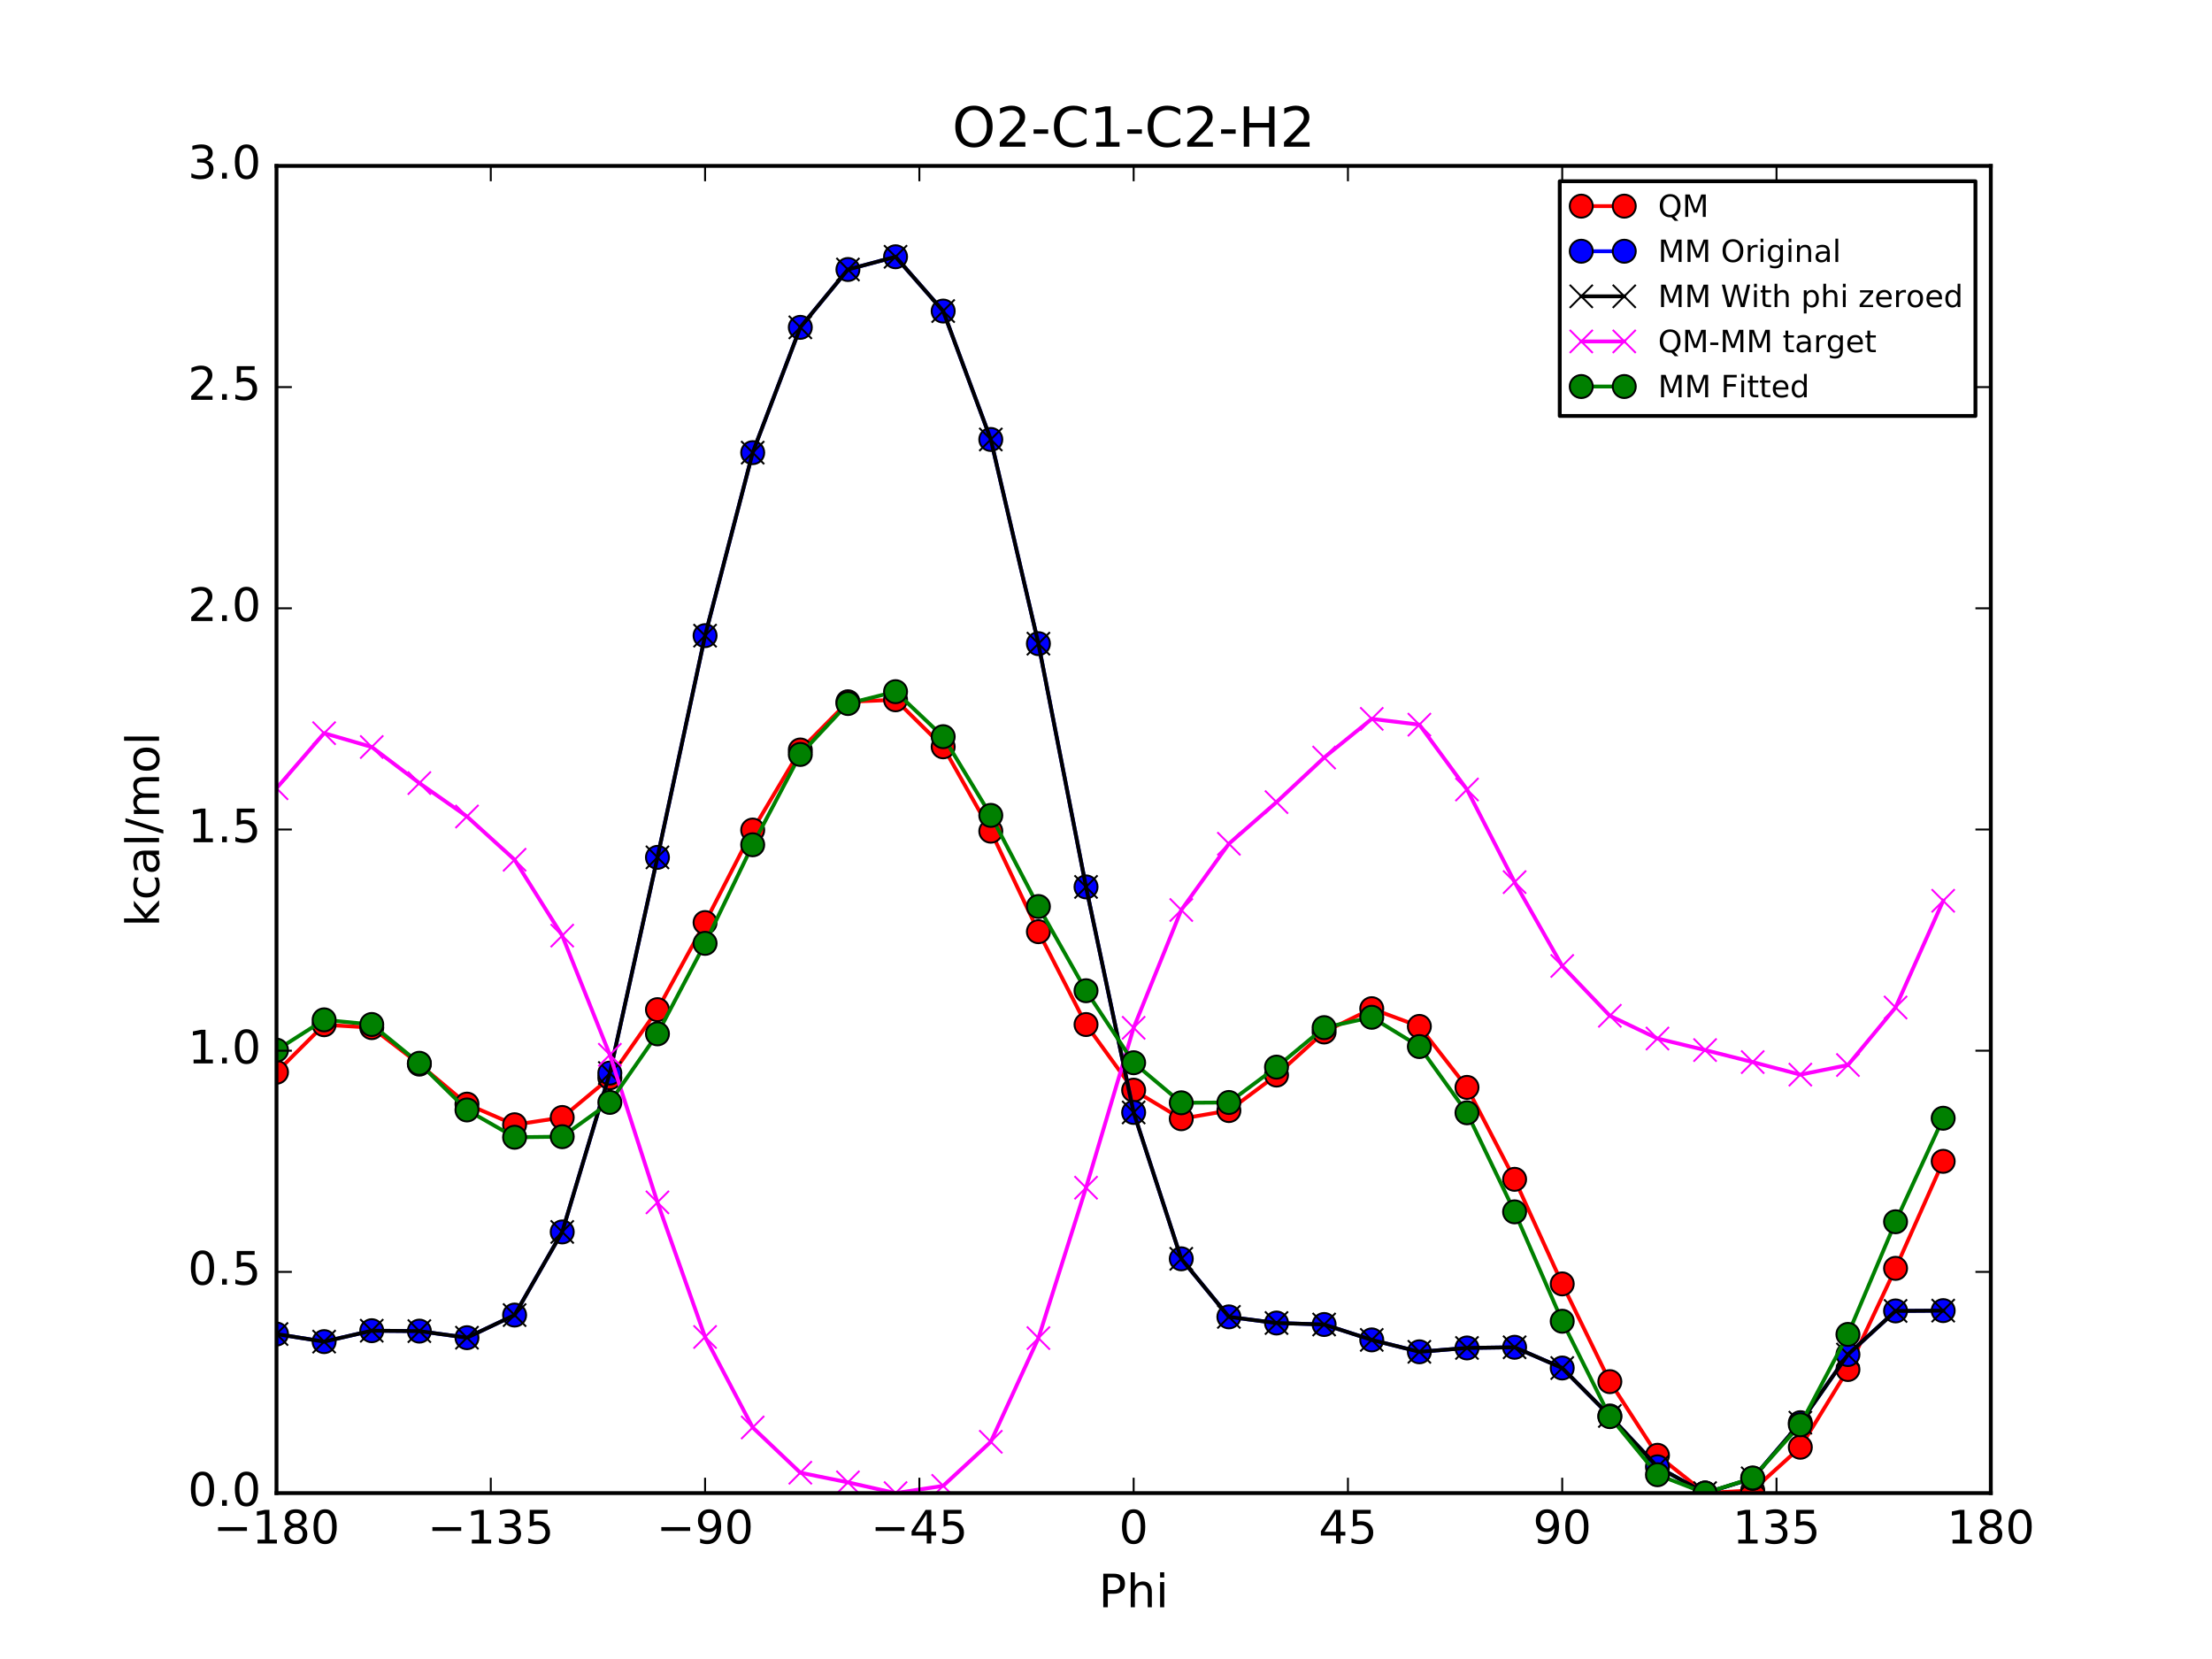 <?xml version="1.0" encoding="utf-8" standalone="no"?>
<!DOCTYPE svg PUBLIC "-//W3C//DTD SVG 1.1//EN"
  "http://www.w3.org/Graphics/SVG/1.1/DTD/svg11.dtd">
<!-- Created with matplotlib (http://matplotlib.org/) -->
<svg height="432pt" version="1.1" viewBox="0 0 576 432" width="576pt" xmlns="http://www.w3.org/2000/svg" xmlns:xlink="http://www.w3.org/1999/xlink">
 <defs>
  <style type="text/css">
*{stroke-linecap:butt;stroke-linejoin:round;stroke-miterlimit:100000;}
  </style>
 </defs>
 <g id="figure_1">
  <g id="patch_1">
   <path d="M 0 432 
L 576 432 
L 576 0 
L 0 0 
z
" style="fill:#ffffff;"/>
  </g>
  <g id="axes_1">
   <g id="patch_2">
    <path d="M 72 388.8 
L 518.4 388.8 
L 518.4 43.2 
L 72 43.2 
z
" style="fill:#ffffff;"/>
   </g>
   <g id="line2d_1">
    <path clip-path="url(#pf2cbc0e0c2)" d="M 72.001 279.207 
L 84.4 266.841 
L 96.8 267.592 
L 109.2 277.097 
L 121.6 287.511 
L 134 292.881 
L 146.4 290.989 
L 158.8 280.654 
L 171.2 262.909 
L 183.6 240.233 
L 196 216.142 
L 208.4 195.294 
L 220.8 182.741 
L 233.2 182.227 
L 245.6 194.474 
L 258 216.438 
L 270.4 242.613 
L 282.8 266.787 
L 295.199 283.876 
L 307.6 291.316 
L 320 289.188 
L 332.4 279.947 
L 344.8 268.73 
L 357.2 262.662 
L 369.6 267.274 
L 382 283.153 
L 394.4 307.091 
L 406.8 334.325 
L 419.2 359.779 
L 431.6 378.956 
L 444 388.8 
L 456.4 388.088 
L 468.8 376.858 
L 481.2 356.615 
L 493.6 330.277 
L 506 302.407 
" style="fill:none;stroke:#ff0000;stroke-linecap:square;"/>
    <defs>
     <path d="M 0 3 
C 0.796 3 1.559 2.684 2.121 2.121 
C 2.684 1.559 3 0.796 3 0 
C 3 -0.796 2.684 -1.559 2.121 -2.121 
C 1.559 -2.684 0.796 -3 0 -3 
C -0.796 -3 -1.559 -2.684 -2.121 -2.121 
C -2.684 -1.559 -3 -0.796 -3 0 
C -3 0.796 -2.684 1.559 -2.121 2.121 
C -1.559 2.684 -0.796 3 0 3 
z
" id="m18e96c6c5e" style="stroke:#000000;stroke-width:0.5;"/>
    </defs>
    <g clip-path="url(#pf2cbc0e0c2)">
     <use style="fill:#ff0000;stroke:#000000;stroke-width:0.5;" x="72.001" xlink:href="#m18e96c6c5e" y="279.207"/>
     <use style="fill:#ff0000;stroke:#000000;stroke-width:0.5;" x="84.4" xlink:href="#m18e96c6c5e" y="266.841"/>
     <use style="fill:#ff0000;stroke:#000000;stroke-width:0.5;" x="96.8" xlink:href="#m18e96c6c5e" y="267.592"/>
     <use style="fill:#ff0000;stroke:#000000;stroke-width:0.5;" x="109.2" xlink:href="#m18e96c6c5e" y="277.097"/>
     <use style="fill:#ff0000;stroke:#000000;stroke-width:0.5;" x="121.6" xlink:href="#m18e96c6c5e" y="287.511"/>
     <use style="fill:#ff0000;stroke:#000000;stroke-width:0.5;" x="134" xlink:href="#m18e96c6c5e" y="292.881"/>
     <use style="fill:#ff0000;stroke:#000000;stroke-width:0.5;" x="146.4" xlink:href="#m18e96c6c5e" y="290.989"/>
     <use style="fill:#ff0000;stroke:#000000;stroke-width:0.5;" x="158.8" xlink:href="#m18e96c6c5e" y="280.654"/>
     <use style="fill:#ff0000;stroke:#000000;stroke-width:0.5;" x="171.2" xlink:href="#m18e96c6c5e" y="262.909"/>
     <use style="fill:#ff0000;stroke:#000000;stroke-width:0.5;" x="183.6" xlink:href="#m18e96c6c5e" y="240.233"/>
     <use style="fill:#ff0000;stroke:#000000;stroke-width:0.5;" x="196" xlink:href="#m18e96c6c5e" y="216.142"/>
     <use style="fill:#ff0000;stroke:#000000;stroke-width:0.5;" x="208.4" xlink:href="#m18e96c6c5e" y="195.294"/>
     <use style="fill:#ff0000;stroke:#000000;stroke-width:0.5;" x="220.8" xlink:href="#m18e96c6c5e" y="182.741"/>
     <use style="fill:#ff0000;stroke:#000000;stroke-width:0.5;" x="233.2" xlink:href="#m18e96c6c5e" y="182.227"/>
     <use style="fill:#ff0000;stroke:#000000;stroke-width:0.5;" x="245.6" xlink:href="#m18e96c6c5e" y="194.474"/>
     <use style="fill:#ff0000;stroke:#000000;stroke-width:0.5;" x="258" xlink:href="#m18e96c6c5e" y="216.438"/>
     <use style="fill:#ff0000;stroke:#000000;stroke-width:0.5;" x="270.4" xlink:href="#m18e96c6c5e" y="242.613"/>
     <use style="fill:#ff0000;stroke:#000000;stroke-width:0.5;" x="282.8" xlink:href="#m18e96c6c5e" y="266.787"/>
     <use style="fill:#ff0000;stroke:#000000;stroke-width:0.5;" x="295.199" xlink:href="#m18e96c6c5e" y="283.876"/>
     <use style="fill:#ff0000;stroke:#000000;stroke-width:0.5;" x="307.6" xlink:href="#m18e96c6c5e" y="291.316"/>
     <use style="fill:#ff0000;stroke:#000000;stroke-width:0.5;" x="320" xlink:href="#m18e96c6c5e" y="289.188"/>
     <use style="fill:#ff0000;stroke:#000000;stroke-width:0.5;" x="332.4" xlink:href="#m18e96c6c5e" y="279.947"/>
     <use style="fill:#ff0000;stroke:#000000;stroke-width:0.5;" x="344.8" xlink:href="#m18e96c6c5e" y="268.73"/>
     <use style="fill:#ff0000;stroke:#000000;stroke-width:0.5;" x="357.2" xlink:href="#m18e96c6c5e" y="262.662"/>
     <use style="fill:#ff0000;stroke:#000000;stroke-width:0.5;" x="369.6" xlink:href="#m18e96c6c5e" y="267.274"/>
     <use style="fill:#ff0000;stroke:#000000;stroke-width:0.5;" x="382" xlink:href="#m18e96c6c5e" y="283.153"/>
     <use style="fill:#ff0000;stroke:#000000;stroke-width:0.5;" x="394.4" xlink:href="#m18e96c6c5e" y="307.091"/>
     <use style="fill:#ff0000;stroke:#000000;stroke-width:0.5;" x="406.8" xlink:href="#m18e96c6c5e" y="334.325"/>
     <use style="fill:#ff0000;stroke:#000000;stroke-width:0.5;" x="419.2" xlink:href="#m18e96c6c5e" y="359.779"/>
     <use style="fill:#ff0000;stroke:#000000;stroke-width:0.5;" x="431.6" xlink:href="#m18e96c6c5e" y="378.956"/>
     <use style="fill:#ff0000;stroke:#000000;stroke-width:0.5;" x="444" xlink:href="#m18e96c6c5e" y="388.8"/>
     <use style="fill:#ff0000;stroke:#000000;stroke-width:0.5;" x="456.4" xlink:href="#m18e96c6c5e" y="388.088"/>
     <use style="fill:#ff0000;stroke:#000000;stroke-width:0.5;" x="468.8" xlink:href="#m18e96c6c5e" y="376.858"/>
     <use style="fill:#ff0000;stroke:#000000;stroke-width:0.5;" x="481.2" xlink:href="#m18e96c6c5e" y="356.615"/>
     <use style="fill:#ff0000;stroke:#000000;stroke-width:0.5;" x="493.6" xlink:href="#m18e96c6c5e" y="330.277"/>
     <use style="fill:#ff0000;stroke:#000000;stroke-width:0.5;" x="506" xlink:href="#m18e96c6c5e" y="302.407"/>
    </g>
   </g>
   <g id="line2d_2">
    <path clip-path="url(#pf2cbc0e0c2)" d="M 72.001 347.382 
L 84.4 349.355 
L 96.8 346.512 
L 109.2 346.62 
L 121.6 348.332 
L 134 342.44 
L 146.4 320.792 
L 158.8 279.426 
L 171.2 223.255 
L 183.6 165.525 
L 196 117.868 
L 208.4 85.241 
L 220.8 70.176 
L 233.2 66.863 
L 245.6 80.999 
L 258 114.435 
L 270.4 167.609 
L 282.8 230.95 
L 295.199 289.678 
L 307.6 327.791 
L 320 342.911 
L 332.4 344.51 
L 344.8 344.898 
L 357.2 348.906 
L 369.6 352.008 
L 382 351.004 
L 394.4 350.827 
L 406.8 356.229 
L 419.2 368.709 
L 431.6 381.963 
L 444 388.8 
L 456.4 384.959 
L 468.8 370.462 
L 481.2 352.72 
L 493.6 341.364 
L 506 341.283 
" style="fill:none;stroke:#0000ff;stroke-linecap:square;"/>
    <defs>
     <path d="M 0 3 
C 0.796 3 1.559 2.684 2.121 2.121 
C 2.684 1.559 3 0.796 3 0 
C 3 -0.796 2.684 -1.559 2.121 -2.121 
C 1.559 -2.684 0.796 -3 0 -3 
C -0.796 -3 -1.559 -2.684 -2.121 -2.121 
C -2.684 -1.559 -3 -0.796 -3 0 
C -3 0.796 -2.684 1.559 -2.121 2.121 
C -1.559 2.684 -0.796 3 0 3 
z
" id="mfcce238c16" style="stroke:#000000;stroke-width:0.5;"/>
    </defs>
    <g clip-path="url(#pf2cbc0e0c2)">
     <use style="fill:#0000ff;stroke:#000000;stroke-width:0.5;" x="72.001" xlink:href="#mfcce238c16" y="347.382"/>
     <use style="fill:#0000ff;stroke:#000000;stroke-width:0.5;" x="84.4" xlink:href="#mfcce238c16" y="349.355"/>
     <use style="fill:#0000ff;stroke:#000000;stroke-width:0.5;" x="96.8" xlink:href="#mfcce238c16" y="346.512"/>
     <use style="fill:#0000ff;stroke:#000000;stroke-width:0.5;" x="109.2" xlink:href="#mfcce238c16" y="346.62"/>
     <use style="fill:#0000ff;stroke:#000000;stroke-width:0.5;" x="121.6" xlink:href="#mfcce238c16" y="348.332"/>
     <use style="fill:#0000ff;stroke:#000000;stroke-width:0.5;" x="134" xlink:href="#mfcce238c16" y="342.44"/>
     <use style="fill:#0000ff;stroke:#000000;stroke-width:0.5;" x="146.4" xlink:href="#mfcce238c16" y="320.792"/>
     <use style="fill:#0000ff;stroke:#000000;stroke-width:0.5;" x="158.8" xlink:href="#mfcce238c16" y="279.426"/>
     <use style="fill:#0000ff;stroke:#000000;stroke-width:0.5;" x="171.2" xlink:href="#mfcce238c16" y="223.255"/>
     <use style="fill:#0000ff;stroke:#000000;stroke-width:0.5;" x="183.6" xlink:href="#mfcce238c16" y="165.525"/>
     <use style="fill:#0000ff;stroke:#000000;stroke-width:0.5;" x="196" xlink:href="#mfcce238c16" y="117.868"/>
     <use style="fill:#0000ff;stroke:#000000;stroke-width:0.5;" x="208.4" xlink:href="#mfcce238c16" y="85.241"/>
     <use style="fill:#0000ff;stroke:#000000;stroke-width:0.5;" x="220.8" xlink:href="#mfcce238c16" y="70.176"/>
     <use style="fill:#0000ff;stroke:#000000;stroke-width:0.5;" x="233.2" xlink:href="#mfcce238c16" y="66.863"/>
     <use style="fill:#0000ff;stroke:#000000;stroke-width:0.5;" x="245.6" xlink:href="#mfcce238c16" y="80.999"/>
     <use style="fill:#0000ff;stroke:#000000;stroke-width:0.5;" x="258" xlink:href="#mfcce238c16" y="114.435"/>
     <use style="fill:#0000ff;stroke:#000000;stroke-width:0.5;" x="270.4" xlink:href="#mfcce238c16" y="167.609"/>
     <use style="fill:#0000ff;stroke:#000000;stroke-width:0.5;" x="282.8" xlink:href="#mfcce238c16" y="230.95"/>
     <use style="fill:#0000ff;stroke:#000000;stroke-width:0.5;" x="295.199" xlink:href="#mfcce238c16" y="289.678"/>
     <use style="fill:#0000ff;stroke:#000000;stroke-width:0.5;" x="307.6" xlink:href="#mfcce238c16" y="327.791"/>
     <use style="fill:#0000ff;stroke:#000000;stroke-width:0.5;" x="320" xlink:href="#mfcce238c16" y="342.911"/>
     <use style="fill:#0000ff;stroke:#000000;stroke-width:0.5;" x="332.4" xlink:href="#mfcce238c16" y="344.51"/>
     <use style="fill:#0000ff;stroke:#000000;stroke-width:0.5;" x="344.8" xlink:href="#mfcce238c16" y="344.898"/>
     <use style="fill:#0000ff;stroke:#000000;stroke-width:0.5;" x="357.2" xlink:href="#mfcce238c16" y="348.906"/>
     <use style="fill:#0000ff;stroke:#000000;stroke-width:0.5;" x="369.6" xlink:href="#mfcce238c16" y="352.008"/>
     <use style="fill:#0000ff;stroke:#000000;stroke-width:0.5;" x="382" xlink:href="#mfcce238c16" y="351.004"/>
     <use style="fill:#0000ff;stroke:#000000;stroke-width:0.5;" x="394.4" xlink:href="#mfcce238c16" y="350.827"/>
     <use style="fill:#0000ff;stroke:#000000;stroke-width:0.5;" x="406.8" xlink:href="#mfcce238c16" y="356.229"/>
     <use style="fill:#0000ff;stroke:#000000;stroke-width:0.5;" x="419.2" xlink:href="#mfcce238c16" y="368.709"/>
     <use style="fill:#0000ff;stroke:#000000;stroke-width:0.5;" x="431.6" xlink:href="#mfcce238c16" y="381.963"/>
     <use style="fill:#0000ff;stroke:#000000;stroke-width:0.5;" x="444" xlink:href="#mfcce238c16" y="388.8"/>
     <use style="fill:#0000ff;stroke:#000000;stroke-width:0.5;" x="456.4" xlink:href="#mfcce238c16" y="384.959"/>
     <use style="fill:#0000ff;stroke:#000000;stroke-width:0.5;" x="468.8" xlink:href="#mfcce238c16" y="370.462"/>
     <use style="fill:#0000ff;stroke:#000000;stroke-width:0.5;" x="481.2" xlink:href="#mfcce238c16" y="352.72"/>
     <use style="fill:#0000ff;stroke:#000000;stroke-width:0.5;" x="493.6" xlink:href="#mfcce238c16" y="341.364"/>
     <use style="fill:#0000ff;stroke:#000000;stroke-width:0.5;" x="506" xlink:href="#mfcce238c16" y="341.283"/>
    </g>
   </g>
   <g id="line2d_3">
    <path clip-path="url(#pf2cbc0e0c2)" d="M 72.001 347.382 
L 84.4 349.355 
L 96.8 346.512 
L 109.2 346.62 
L 121.6 348.332 
L 134 342.44 
L 146.4 320.792 
L 158.8 279.426 
L 171.2 223.255 
L 183.6 165.525 
L 196 117.868 
L 208.4 85.241 
L 220.8 70.176 
L 233.2 66.863 
L 245.6 80.999 
L 258 114.435 
L 270.4 167.609 
L 282.8 230.95 
L 295.199 289.678 
L 307.6 327.791 
L 320 342.911 
L 332.4 344.51 
L 344.8 344.898 
L 357.2 348.906 
L 369.6 352.008 
L 382 351.004 
L 394.4 350.827 
L 406.8 356.229 
L 419.2 368.709 
L 431.6 381.963 
L 444 388.8 
L 456.4 384.959 
L 468.8 370.462 
L 481.2 352.72 
L 493.6 341.364 
L 506 341.283 
" style="fill:none;stroke:#000000;stroke-linecap:square;"/>
    <defs>
     <path d="M -3 3 
L 3 -3 
M -3 -3 
L 3 3 
" id="mbec8e49547" style="stroke:#000000;stroke-width:0.5;"/>
    </defs>
    <g clip-path="url(#pf2cbc0e0c2)">
     <use style="stroke:#000000;stroke-width:0.5;" x="72.001" xlink:href="#mbec8e49547" y="347.382"/>
     <use style="stroke:#000000;stroke-width:0.5;" x="84.4" xlink:href="#mbec8e49547" y="349.355"/>
     <use style="stroke:#000000;stroke-width:0.5;" x="96.8" xlink:href="#mbec8e49547" y="346.512"/>
     <use style="stroke:#000000;stroke-width:0.5;" x="109.2" xlink:href="#mbec8e49547" y="346.62"/>
     <use style="stroke:#000000;stroke-width:0.5;" x="121.6" xlink:href="#mbec8e49547" y="348.332"/>
     <use style="stroke:#000000;stroke-width:0.5;" x="134" xlink:href="#mbec8e49547" y="342.44"/>
     <use style="stroke:#000000;stroke-width:0.5;" x="146.4" xlink:href="#mbec8e49547" y="320.792"/>
     <use style="stroke:#000000;stroke-width:0.5;" x="158.8" xlink:href="#mbec8e49547" y="279.426"/>
     <use style="stroke:#000000;stroke-width:0.5;" x="171.2" xlink:href="#mbec8e49547" y="223.255"/>
     <use style="stroke:#000000;stroke-width:0.5;" x="183.6" xlink:href="#mbec8e49547" y="165.525"/>
     <use style="stroke:#000000;stroke-width:0.5;" x="196" xlink:href="#mbec8e49547" y="117.868"/>
     <use style="stroke:#000000;stroke-width:0.5;" x="208.4" xlink:href="#mbec8e49547" y="85.241"/>
     <use style="stroke:#000000;stroke-width:0.5;" x="220.8" xlink:href="#mbec8e49547" y="70.176"/>
     <use style="stroke:#000000;stroke-width:0.5;" x="233.2" xlink:href="#mbec8e49547" y="66.863"/>
     <use style="stroke:#000000;stroke-width:0.5;" x="245.6" xlink:href="#mbec8e49547" y="80.999"/>
     <use style="stroke:#000000;stroke-width:0.5;" x="258" xlink:href="#mbec8e49547" y="114.435"/>
     <use style="stroke:#000000;stroke-width:0.5;" x="270.4" xlink:href="#mbec8e49547" y="167.609"/>
     <use style="stroke:#000000;stroke-width:0.5;" x="282.8" xlink:href="#mbec8e49547" y="230.95"/>
     <use style="stroke:#000000;stroke-width:0.5;" x="295.199" xlink:href="#mbec8e49547" y="289.678"/>
     <use style="stroke:#000000;stroke-width:0.5;" x="307.6" xlink:href="#mbec8e49547" y="327.791"/>
     <use style="stroke:#000000;stroke-width:0.5;" x="320" xlink:href="#mbec8e49547" y="342.911"/>
     <use style="stroke:#000000;stroke-width:0.5;" x="332.4" xlink:href="#mbec8e49547" y="344.51"/>
     <use style="stroke:#000000;stroke-width:0.5;" x="344.8" xlink:href="#mbec8e49547" y="344.898"/>
     <use style="stroke:#000000;stroke-width:0.5;" x="357.2" xlink:href="#mbec8e49547" y="348.906"/>
     <use style="stroke:#000000;stroke-width:0.5;" x="369.6" xlink:href="#mbec8e49547" y="352.008"/>
     <use style="stroke:#000000;stroke-width:0.5;" x="382" xlink:href="#mbec8e49547" y="351.004"/>
     <use style="stroke:#000000;stroke-width:0.5;" x="394.4" xlink:href="#mbec8e49547" y="350.827"/>
     <use style="stroke:#000000;stroke-width:0.5;" x="406.8" xlink:href="#mbec8e49547" y="356.229"/>
     <use style="stroke:#000000;stroke-width:0.5;" x="419.2" xlink:href="#mbec8e49547" y="368.709"/>
     <use style="stroke:#000000;stroke-width:0.5;" x="431.6" xlink:href="#mbec8e49547" y="381.963"/>
     <use style="stroke:#000000;stroke-width:0.5;" x="444" xlink:href="#mbec8e49547" y="388.8"/>
     <use style="stroke:#000000;stroke-width:0.5;" x="456.4" xlink:href="#mbec8e49547" y="384.959"/>
     <use style="stroke:#000000;stroke-width:0.5;" x="468.8" xlink:href="#mbec8e49547" y="370.462"/>
     <use style="stroke:#000000;stroke-width:0.5;" x="481.2" xlink:href="#mbec8e49547" y="352.72"/>
     <use style="stroke:#000000;stroke-width:0.5;" x="493.6" xlink:href="#mbec8e49547" y="341.364"/>
     <use style="stroke:#000000;stroke-width:0.5;" x="506" xlink:href="#mbec8e49547" y="341.283"/>
    </g>
   </g>
   <g id="line2d_4">
    <path clip-path="url(#pf2cbc0e0c2)" d="M 72.001 205.26 
L 84.4 190.922 
L 96.8 194.517 
L 109.2 203.914 
L 121.6 212.615 
L 134 223.878 
L 146.4 243.633 
L 158.8 274.664 
L 171.2 313.091 
L 183.6 348.145 
L 196 371.711 
L 208.4 383.489 
L 220.8 386.001 
L 233.2 388.8 
L 245.6 386.911 
L 258 375.439 
L 270.4 348.44 
L 282.8 309.273 
L 295.199 267.634 
L 307.6 236.961 
L 320 219.713 
L 332.4 208.873 
L 344.8 197.268 
L 357.2 187.192 
L 369.6 188.702 
L 382 205.585 
L 394.4 229.7 
L 406.8 251.532 
L 419.2 264.507 
L 431.6 270.429 
L 444 273.436 
L 456.4 276.565 
L 468.8 279.832 
L 481.2 277.331 
L 493.6 262.349 
L 506 234.56 
" style="fill:none;stroke:#ff00ff;stroke-linecap:square;"/>
    <defs>
     <path d="M -3 3 
L 3 -3 
M -3 -3 
L 3 3 
" id="md9928ad0c9" style="stroke:#ff00ff;stroke-width:0.5;"/>
    </defs>
    <g clip-path="url(#pf2cbc0e0c2)">
     <use style="fill:#ff00ff;stroke:#ff00ff;stroke-width:0.5;" x="72.001" xlink:href="#md9928ad0c9" y="205.26"/>
     <use style="fill:#ff00ff;stroke:#ff00ff;stroke-width:0.5;" x="84.4" xlink:href="#md9928ad0c9" y="190.922"/>
     <use style="fill:#ff00ff;stroke:#ff00ff;stroke-width:0.5;" x="96.8" xlink:href="#md9928ad0c9" y="194.517"/>
     <use style="fill:#ff00ff;stroke:#ff00ff;stroke-width:0.5;" x="109.2" xlink:href="#md9928ad0c9" y="203.914"/>
     <use style="fill:#ff00ff;stroke:#ff00ff;stroke-width:0.5;" x="121.6" xlink:href="#md9928ad0c9" y="212.615"/>
     <use style="fill:#ff00ff;stroke:#ff00ff;stroke-width:0.5;" x="134" xlink:href="#md9928ad0c9" y="223.878"/>
     <use style="fill:#ff00ff;stroke:#ff00ff;stroke-width:0.5;" x="146.4" xlink:href="#md9928ad0c9" y="243.633"/>
     <use style="fill:#ff00ff;stroke:#ff00ff;stroke-width:0.5;" x="158.8" xlink:href="#md9928ad0c9" y="274.664"/>
     <use style="fill:#ff00ff;stroke:#ff00ff;stroke-width:0.5;" x="171.2" xlink:href="#md9928ad0c9" y="313.091"/>
     <use style="fill:#ff00ff;stroke:#ff00ff;stroke-width:0.5;" x="183.6" xlink:href="#md9928ad0c9" y="348.145"/>
     <use style="fill:#ff00ff;stroke:#ff00ff;stroke-width:0.5;" x="196" xlink:href="#md9928ad0c9" y="371.711"/>
     <use style="fill:#ff00ff;stroke:#ff00ff;stroke-width:0.5;" x="208.4" xlink:href="#md9928ad0c9" y="383.489"/>
     <use style="fill:#ff00ff;stroke:#ff00ff;stroke-width:0.5;" x="220.8" xlink:href="#md9928ad0c9" y="386.001"/>
     <use style="fill:#ff00ff;stroke:#ff00ff;stroke-width:0.5;" x="233.2" xlink:href="#md9928ad0c9" y="388.8"/>
     <use style="fill:#ff00ff;stroke:#ff00ff;stroke-width:0.5;" x="245.6" xlink:href="#md9928ad0c9" y="386.911"/>
     <use style="fill:#ff00ff;stroke:#ff00ff;stroke-width:0.5;" x="258" xlink:href="#md9928ad0c9" y="375.439"/>
     <use style="fill:#ff00ff;stroke:#ff00ff;stroke-width:0.5;" x="270.4" xlink:href="#md9928ad0c9" y="348.44"/>
     <use style="fill:#ff00ff;stroke:#ff00ff;stroke-width:0.5;" x="282.8" xlink:href="#md9928ad0c9" y="309.273"/>
     <use style="fill:#ff00ff;stroke:#ff00ff;stroke-width:0.5;" x="295.199" xlink:href="#md9928ad0c9" y="267.634"/>
     <use style="fill:#ff00ff;stroke:#ff00ff;stroke-width:0.5;" x="307.6" xlink:href="#md9928ad0c9" y="236.961"/>
     <use style="fill:#ff00ff;stroke:#ff00ff;stroke-width:0.5;" x="320" xlink:href="#md9928ad0c9" y="219.713"/>
     <use style="fill:#ff00ff;stroke:#ff00ff;stroke-width:0.5;" x="332.4" xlink:href="#md9928ad0c9" y="208.873"/>
     <use style="fill:#ff00ff;stroke:#ff00ff;stroke-width:0.5;" x="344.8" xlink:href="#md9928ad0c9" y="197.268"/>
     <use style="fill:#ff00ff;stroke:#ff00ff;stroke-width:0.5;" x="357.2" xlink:href="#md9928ad0c9" y="187.192"/>
     <use style="fill:#ff00ff;stroke:#ff00ff;stroke-width:0.5;" x="369.6" xlink:href="#md9928ad0c9" y="188.702"/>
     <use style="fill:#ff00ff;stroke:#ff00ff;stroke-width:0.5;" x="382" xlink:href="#md9928ad0c9" y="205.585"/>
     <use style="fill:#ff00ff;stroke:#ff00ff;stroke-width:0.5;" x="394.4" xlink:href="#md9928ad0c9" y="229.7"/>
     <use style="fill:#ff00ff;stroke:#ff00ff;stroke-width:0.5;" x="406.8" xlink:href="#md9928ad0c9" y="251.532"/>
     <use style="fill:#ff00ff;stroke:#ff00ff;stroke-width:0.5;" x="419.2" xlink:href="#md9928ad0c9" y="264.507"/>
     <use style="fill:#ff00ff;stroke:#ff00ff;stroke-width:0.5;" x="431.6" xlink:href="#md9928ad0c9" y="270.429"/>
     <use style="fill:#ff00ff;stroke:#ff00ff;stroke-width:0.5;" x="444" xlink:href="#md9928ad0c9" y="273.436"/>
     <use style="fill:#ff00ff;stroke:#ff00ff;stroke-width:0.5;" x="456.4" xlink:href="#md9928ad0c9" y="276.565"/>
     <use style="fill:#ff00ff;stroke:#ff00ff;stroke-width:0.5;" x="468.8" xlink:href="#md9928ad0c9" y="279.832"/>
     <use style="fill:#ff00ff;stroke:#ff00ff;stroke-width:0.5;" x="481.2" xlink:href="#md9928ad0c9" y="277.331"/>
     <use style="fill:#ff00ff;stroke:#ff00ff;stroke-width:0.5;" x="493.6" xlink:href="#md9928ad0c9" y="262.349"/>
     <use style="fill:#ff00ff;stroke:#ff00ff;stroke-width:0.5;" x="506" xlink:href="#md9928ad0c9" y="234.56"/>
    </g>
   </g>
   <g id="line2d_5">
    <path clip-path="url(#pf2cbc0e0c2)" d="M 72.001 273.457 
L 84.4 265.566 
L 96.8 266.775 
L 109.2 276.874 
L 121.6 289.033 
L 134 296.139 
L 146.4 295.99 
L 158.8 287.062 
L 171.2 269.213 
L 183.6 245.648 
L 196 219.977 
L 208.4 196.454 
L 220.8 183.196 
L 233.2 180.109 
L 245.6 191.829 
L 258 212.324 
L 270.4 236.053 
L 282.8 257.984 
L 295.199 276.734 
L 307.6 287.164 
L 320 287.082 
L 332.4 277.875 
L 344.8 267.593 
L 357.2 264.896 
L 369.6 272.522 
L 382 289.771 
L 394.4 315.565 
L 406.8 344.048 
L 419.2 368.891 
L 431.6 384.014 
L 444 388.8 
L 456.4 384.858 
L 468.8 371.011 
L 481.2 347.477 
L 493.6 318.144 
L 506 291.184 
" style="fill:none;stroke:#008000;stroke-linecap:square;"/>
    <defs>
     <path d="M 0 3 
C 0.796 3 1.559 2.684 2.121 2.121 
C 2.684 1.559 3 0.796 3 0 
C 3 -0.796 2.684 -1.559 2.121 -2.121 
C 1.559 -2.684 0.796 -3 0 -3 
C -0.796 -3 -1.559 -2.684 -2.121 -2.121 
C -2.684 -1.559 -3 -0.796 -3 0 
C -3 0.796 -2.684 1.559 -2.121 2.121 
C -1.559 2.684 -0.796 3 0 3 
z
" id="m7a30a091c2" style="stroke:#000000;stroke-width:0.5;"/>
    </defs>
    <g clip-path="url(#pf2cbc0e0c2)">
     <use style="fill:#008000;stroke:#000000;stroke-width:0.5;" x="72.001" xlink:href="#m7a30a091c2" y="273.457"/>
     <use style="fill:#008000;stroke:#000000;stroke-width:0.5;" x="84.4" xlink:href="#m7a30a091c2" y="265.566"/>
     <use style="fill:#008000;stroke:#000000;stroke-width:0.5;" x="96.8" xlink:href="#m7a30a091c2" y="266.775"/>
     <use style="fill:#008000;stroke:#000000;stroke-width:0.5;" x="109.2" xlink:href="#m7a30a091c2" y="276.874"/>
     <use style="fill:#008000;stroke:#000000;stroke-width:0.5;" x="121.6" xlink:href="#m7a30a091c2" y="289.033"/>
     <use style="fill:#008000;stroke:#000000;stroke-width:0.5;" x="134" xlink:href="#m7a30a091c2" y="296.139"/>
     <use style="fill:#008000;stroke:#000000;stroke-width:0.5;" x="146.4" xlink:href="#m7a30a091c2" y="295.99"/>
     <use style="fill:#008000;stroke:#000000;stroke-width:0.5;" x="158.8" xlink:href="#m7a30a091c2" y="287.062"/>
     <use style="fill:#008000;stroke:#000000;stroke-width:0.5;" x="171.2" xlink:href="#m7a30a091c2" y="269.213"/>
     <use style="fill:#008000;stroke:#000000;stroke-width:0.5;" x="183.6" xlink:href="#m7a30a091c2" y="245.648"/>
     <use style="fill:#008000;stroke:#000000;stroke-width:0.5;" x="196" xlink:href="#m7a30a091c2" y="219.977"/>
     <use style="fill:#008000;stroke:#000000;stroke-width:0.5;" x="208.4" xlink:href="#m7a30a091c2" y="196.454"/>
     <use style="fill:#008000;stroke:#000000;stroke-width:0.5;" x="220.8" xlink:href="#m7a30a091c2" y="183.196"/>
     <use style="fill:#008000;stroke:#000000;stroke-width:0.5;" x="233.2" xlink:href="#m7a30a091c2" y="180.109"/>
     <use style="fill:#008000;stroke:#000000;stroke-width:0.5;" x="245.6" xlink:href="#m7a30a091c2" y="191.829"/>
     <use style="fill:#008000;stroke:#000000;stroke-width:0.5;" x="258" xlink:href="#m7a30a091c2" y="212.324"/>
     <use style="fill:#008000;stroke:#000000;stroke-width:0.5;" x="270.4" xlink:href="#m7a30a091c2" y="236.053"/>
     <use style="fill:#008000;stroke:#000000;stroke-width:0.5;" x="282.8" xlink:href="#m7a30a091c2" y="257.984"/>
     <use style="fill:#008000;stroke:#000000;stroke-width:0.5;" x="295.199" xlink:href="#m7a30a091c2" y="276.734"/>
     <use style="fill:#008000;stroke:#000000;stroke-width:0.5;" x="307.6" xlink:href="#m7a30a091c2" y="287.164"/>
     <use style="fill:#008000;stroke:#000000;stroke-width:0.5;" x="320" xlink:href="#m7a30a091c2" y="287.082"/>
     <use style="fill:#008000;stroke:#000000;stroke-width:0.5;" x="332.4" xlink:href="#m7a30a091c2" y="277.875"/>
     <use style="fill:#008000;stroke:#000000;stroke-width:0.5;" x="344.8" xlink:href="#m7a30a091c2" y="267.593"/>
     <use style="fill:#008000;stroke:#000000;stroke-width:0.5;" x="357.2" xlink:href="#m7a30a091c2" y="264.896"/>
     <use style="fill:#008000;stroke:#000000;stroke-width:0.5;" x="369.6" xlink:href="#m7a30a091c2" y="272.522"/>
     <use style="fill:#008000;stroke:#000000;stroke-width:0.5;" x="382" xlink:href="#m7a30a091c2" y="289.771"/>
     <use style="fill:#008000;stroke:#000000;stroke-width:0.5;" x="394.4" xlink:href="#m7a30a091c2" y="315.565"/>
     <use style="fill:#008000;stroke:#000000;stroke-width:0.5;" x="406.8" xlink:href="#m7a30a091c2" y="344.048"/>
     <use style="fill:#008000;stroke:#000000;stroke-width:0.5;" x="419.2" xlink:href="#m7a30a091c2" y="368.891"/>
     <use style="fill:#008000;stroke:#000000;stroke-width:0.5;" x="431.6" xlink:href="#m7a30a091c2" y="384.014"/>
     <use style="fill:#008000;stroke:#000000;stroke-width:0.5;" x="444" xlink:href="#m7a30a091c2" y="388.8"/>
     <use style="fill:#008000;stroke:#000000;stroke-width:0.5;" x="456.4" xlink:href="#m7a30a091c2" y="384.858"/>
     <use style="fill:#008000;stroke:#000000;stroke-width:0.5;" x="468.8" xlink:href="#m7a30a091c2" y="371.011"/>
     <use style="fill:#008000;stroke:#000000;stroke-width:0.5;" x="481.2" xlink:href="#m7a30a091c2" y="347.477"/>
     <use style="fill:#008000;stroke:#000000;stroke-width:0.5;" x="493.6" xlink:href="#m7a30a091c2" y="318.144"/>
     <use style="fill:#008000;stroke:#000000;stroke-width:0.5;" x="506" xlink:href="#m7a30a091c2" y="291.184"/>
    </g>
   </g>
   <g id="patch_3">
    <path d="M 72 388.8 
L 72 43.2 
" style="fill:none;stroke:#000000;stroke-linecap:square;stroke-linejoin:miter;"/>
   </g>
   <g id="patch_4">
    <path d="M 518.4 388.8 
L 518.4 43.2 
" style="fill:none;stroke:#000000;stroke-linecap:square;stroke-linejoin:miter;"/>
   </g>
   <g id="patch_5">
    <path d="M 72 43.2 
L 518.4 43.2 
" style="fill:none;stroke:#000000;stroke-linecap:square;stroke-linejoin:miter;"/>
   </g>
   <g id="patch_6">
    <path d="M 72 388.8 
L 518.4 388.8 
" style="fill:none;stroke:#000000;stroke-linecap:square;stroke-linejoin:miter;"/>
   </g>
   <g id="matplotlib.axis_1">
    <g id="xtick_1">
     <g id="line2d_6">
      <defs>
       <path d="M 0 0 
L 0 -4 
" id="m6a651c4fc6" style="stroke:#000000;stroke-width:0.5;"/>
      </defs>
      <g>
       <use style="stroke:#000000;stroke-width:0.5;" x="72.0" xlink:href="#m6a651c4fc6" y="388.8"/>
      </g>
     </g>
     <g id="line2d_7">
      <defs>
       <path d="M 0 0 
L 0 4 
" id="me8d9dded3d" style="stroke:#000000;stroke-width:0.5;"/>
      </defs>
      <g>
       <use style="stroke:#000000;stroke-width:0.5;" x="72.0" xlink:href="#me8d9dded3d" y="43.2"/>
      </g>
     </g>
     <g id="text_1">
      <!-- −180 -->
      <defs>
       <path d="M 10.594 35.5 
L 73.188 35.5 
L 73.188 27.203 
L 10.594 27.203 
z
" id="BitstreamVeraSans-Roman-2212"/>
       <path d="M 31.781 66.406 
Q 24.172 66.406 20.328 58.906 
Q 16.5 51.422 16.5 36.375 
Q 16.5 21.391 20.328 13.891 
Q 24.172 6.391 31.781 6.391 
Q 39.453 6.391 43.281 13.891 
Q 47.125 21.391 47.125 36.375 
Q 47.125 51.422 43.281 58.906 
Q 39.453 66.406 31.781 66.406 
M 31.781 74.219 
Q 44.047 74.219 50.516 64.516 
Q 56.984 54.828 56.984 36.375 
Q 56.984 17.969 50.516 8.266 
Q 44.047 -1.422 31.781 -1.422 
Q 19.531 -1.422 13.062 8.266 
Q 6.594 17.969 6.594 36.375 
Q 6.594 54.828 13.062 64.516 
Q 19.531 74.219 31.781 74.219 
" id="BitstreamVeraSans-Roman-30"/>
       <path d="M 12.406 8.297 
L 28.516 8.297 
L 28.516 63.922 
L 10.984 60.406 
L 10.984 69.391 
L 28.422 72.906 
L 38.281 72.906 
L 38.281 8.297 
L 54.391 8.297 
L 54.391 0 
L 12.406 0 
z
" id="BitstreamVeraSans-Roman-31"/>
       <path d="M 31.781 34.625 
Q 24.75 34.625 20.719 30.859 
Q 16.703 27.094 16.703 20.516 
Q 16.703 13.922 20.719 10.156 
Q 24.75 6.391 31.781 6.391 
Q 38.812 6.391 42.859 10.172 
Q 46.922 13.969 46.922 20.516 
Q 46.922 27.094 42.891 30.859 
Q 38.875 34.625 31.781 34.625 
M 21.922 38.812 
Q 15.578 40.375 12.031 44.719 
Q 8.5 49.078 8.5 55.328 
Q 8.5 64.062 14.719 69.141 
Q 20.953 74.219 31.781 74.219 
Q 42.672 74.219 48.875 69.141 
Q 55.078 64.062 55.078 55.328 
Q 55.078 49.078 51.531 44.719 
Q 48 40.375 41.703 38.812 
Q 48.828 37.156 52.797 32.312 
Q 56.781 27.484 56.781 20.516 
Q 56.781 9.906 50.312 4.234 
Q 43.844 -1.422 31.781 -1.422 
Q 19.734 -1.422 13.25 4.234 
Q 6.781 9.906 6.781 20.516 
Q 6.781 27.484 10.781 32.312 
Q 14.797 37.156 21.922 38.812 
M 18.312 54.391 
Q 18.312 48.734 21.844 45.562 
Q 25.391 42.391 31.781 42.391 
Q 38.141 42.391 41.719 45.562 
Q 45.312 48.734 45.312 54.391 
Q 45.312 60.062 41.719 63.234 
Q 38.141 66.406 31.781 66.406 
Q 25.391 66.406 21.844 63.234 
Q 18.312 60.062 18.312 54.391 
" id="BitstreamVeraSans-Roman-38"/>
      </defs>
      <g transform="translate(55.52 401.918)scale(0.12 -0.12)">
       <use xlink:href="#BitstreamVeraSans-Roman-2212"/>
       <use x="83.789" xlink:href="#BitstreamVeraSans-Roman-31"/>
       <use x="147.412" xlink:href="#BitstreamVeraSans-Roman-38"/>
       <use x="211.035" xlink:href="#BitstreamVeraSans-Roman-30"/>
      </g>
     </g>
    </g>
    <g id="xtick_2">
     <g id="line2d_8">
      <g>
       <use style="stroke:#000000;stroke-width:0.5;" x="127.8" xlink:href="#m6a651c4fc6" y="388.8"/>
      </g>
     </g>
     <g id="line2d_9">
      <g>
       <use style="stroke:#000000;stroke-width:0.5;" x="127.8" xlink:href="#me8d9dded3d" y="43.2"/>
      </g>
     </g>
     <g id="text_2">
      <!-- −135 -->
      <defs>
       <path d="M 10.797 72.906 
L 49.516 72.906 
L 49.516 64.594 
L 19.828 64.594 
L 19.828 46.734 
Q 21.969 47.469 24.109 47.828 
Q 26.266 48.188 28.422 48.188 
Q 40.625 48.188 47.75 41.5 
Q 54.891 34.812 54.891 23.391 
Q 54.891 11.625 47.562 5.094 
Q 40.234 -1.422 26.906 -1.422 
Q 22.312 -1.422 17.547 -0.641 
Q 12.797 0.141 7.719 1.703 
L 7.719 11.625 
Q 12.109 9.234 16.797 8.062 
Q 21.484 6.891 26.703 6.891 
Q 35.156 6.891 40.078 11.328 
Q 45.016 15.766 45.016 23.391 
Q 45.016 31 40.078 35.438 
Q 35.156 39.891 26.703 39.891 
Q 22.75 39.891 18.812 39.016 
Q 14.891 38.141 10.797 36.281 
z
" id="BitstreamVeraSans-Roman-35"/>
       <path d="M 40.578 39.312 
Q 47.656 37.797 51.625 33 
Q 55.609 28.219 55.609 21.188 
Q 55.609 10.406 48.188 4.484 
Q 40.766 -1.422 27.094 -1.422 
Q 22.516 -1.422 17.656 -0.516 
Q 12.797 0.391 7.625 2.203 
L 7.625 11.719 
Q 11.719 9.328 16.594 8.109 
Q 21.484 6.891 26.812 6.891 
Q 36.078 6.891 40.938 10.547 
Q 45.797 14.203 45.797 21.188 
Q 45.797 27.641 41.281 31.266 
Q 36.766 34.906 28.719 34.906 
L 20.219 34.906 
L 20.219 43.016 
L 29.109 43.016 
Q 36.375 43.016 40.234 45.922 
Q 44.094 48.828 44.094 54.297 
Q 44.094 59.906 40.109 62.906 
Q 36.141 65.922 28.719 65.922 
Q 24.656 65.922 20.016 65.031 
Q 15.375 64.156 9.812 62.312 
L 9.812 71.094 
Q 15.438 72.656 20.344 73.438 
Q 25.25 74.219 29.594 74.219 
Q 40.828 74.219 47.359 69.109 
Q 53.906 64.016 53.906 55.328 
Q 53.906 49.266 50.438 45.094 
Q 46.969 40.922 40.578 39.312 
" id="BitstreamVeraSans-Roman-33"/>
      </defs>
      <g transform="translate(111.32 401.918)scale(0.12 -0.12)">
       <use xlink:href="#BitstreamVeraSans-Roman-2212"/>
       <use x="83.789" xlink:href="#BitstreamVeraSans-Roman-31"/>
       <use x="147.412" xlink:href="#BitstreamVeraSans-Roman-33"/>
       <use x="211.035" xlink:href="#BitstreamVeraSans-Roman-35"/>
      </g>
     </g>
    </g>
    <g id="xtick_3">
     <g id="line2d_10">
      <g>
       <use style="stroke:#000000;stroke-width:0.5;" x="183.6" xlink:href="#m6a651c4fc6" y="388.8"/>
      </g>
     </g>
     <g id="line2d_11">
      <g>
       <use style="stroke:#000000;stroke-width:0.5;" x="183.6" xlink:href="#me8d9dded3d" y="43.2"/>
      </g>
     </g>
     <g id="text_3">
      <!-- −90 -->
      <defs>
       <path d="M 10.984 1.516 
L 10.984 10.5 
Q 14.703 8.734 18.5 7.812 
Q 22.312 6.891 25.984 6.891 
Q 35.75 6.891 40.891 13.453 
Q 46.047 20.016 46.781 33.406 
Q 43.953 29.203 39.594 26.953 
Q 35.25 24.703 29.984 24.703 
Q 19.047 24.703 12.672 31.312 
Q 6.297 37.938 6.297 49.422 
Q 6.297 60.641 12.938 67.422 
Q 19.578 74.219 30.609 74.219 
Q 43.266 74.219 49.922 64.516 
Q 56.594 54.828 56.594 36.375 
Q 56.594 19.141 48.406 8.859 
Q 40.234 -1.422 26.422 -1.422 
Q 22.703 -1.422 18.891 -0.688 
Q 15.094 0.047 10.984 1.516 
M 30.609 32.422 
Q 37.25 32.422 41.125 36.953 
Q 45.016 41.5 45.016 49.422 
Q 45.016 57.281 41.125 61.844 
Q 37.25 66.406 30.609 66.406 
Q 23.969 66.406 20.094 61.844 
Q 16.219 57.281 16.219 49.422 
Q 16.219 41.5 20.094 36.953 
Q 23.969 32.422 30.609 32.422 
" id="BitstreamVeraSans-Roman-39"/>
      </defs>
      <g transform="translate(170.937 401.918)scale(0.12 -0.12)">
       <use xlink:href="#BitstreamVeraSans-Roman-2212"/>
       <use x="83.789" xlink:href="#BitstreamVeraSans-Roman-39"/>
       <use x="147.412" xlink:href="#BitstreamVeraSans-Roman-30"/>
      </g>
     </g>
    </g>
    <g id="xtick_4">
     <g id="line2d_12">
      <g>
       <use style="stroke:#000000;stroke-width:0.5;" x="239.4" xlink:href="#m6a651c4fc6" y="388.8"/>
      </g>
     </g>
     <g id="line2d_13">
      <g>
       <use style="stroke:#000000;stroke-width:0.5;" x="239.4" xlink:href="#me8d9dded3d" y="43.2"/>
      </g>
     </g>
     <g id="text_4">
      <!-- −45 -->
      <defs>
       <path d="M 37.797 64.312 
L 12.891 25.391 
L 37.797 25.391 
z
M 35.203 72.906 
L 47.609 72.906 
L 47.609 25.391 
L 58.016 25.391 
L 58.016 17.188 
L 47.609 17.188 
L 47.609 0 
L 37.797 0 
L 37.797 17.188 
L 4.891 17.188 
L 4.891 26.703 
z
" id="BitstreamVeraSans-Roman-34"/>
      </defs>
      <g transform="translate(226.737 401.918)scale(0.12 -0.12)">
       <use xlink:href="#BitstreamVeraSans-Roman-2212"/>
       <use x="83.789" xlink:href="#BitstreamVeraSans-Roman-34"/>
       <use x="147.412" xlink:href="#BitstreamVeraSans-Roman-35"/>
      </g>
     </g>
    </g>
    <g id="xtick_5">
     <g id="line2d_14">
      <g>
       <use style="stroke:#000000;stroke-width:0.5;" x="295.2" xlink:href="#m6a651c4fc6" y="388.8"/>
      </g>
     </g>
     <g id="line2d_15">
      <g>
       <use style="stroke:#000000;stroke-width:0.5;" x="295.2" xlink:href="#me8d9dded3d" y="43.2"/>
      </g>
     </g>
     <g id="text_5">
      <!-- 0 -->
      <g transform="translate(291.382 401.918)scale(0.12 -0.12)">
       <use xlink:href="#BitstreamVeraSans-Roman-30"/>
      </g>
     </g>
    </g>
    <g id="xtick_6">
     <g id="line2d_16">
      <g>
       <use style="stroke:#000000;stroke-width:0.5;" x="351.0" xlink:href="#m6a651c4fc6" y="388.8"/>
      </g>
     </g>
     <g id="line2d_17">
      <g>
       <use style="stroke:#000000;stroke-width:0.5;" x="351.0" xlink:href="#me8d9dded3d" y="43.2"/>
      </g>
     </g>
     <g id="text_6">
      <!-- 45 -->
      <g transform="translate(343.365 401.918)scale(0.12 -0.12)">
       <use xlink:href="#BitstreamVeraSans-Roman-34"/>
       <use x="63.623" xlink:href="#BitstreamVeraSans-Roman-35"/>
      </g>
     </g>
    </g>
    <g id="xtick_7">
     <g id="line2d_18">
      <g>
       <use style="stroke:#000000;stroke-width:0.5;" x="406.8" xlink:href="#m6a651c4fc6" y="388.8"/>
      </g>
     </g>
     <g id="line2d_19">
      <g>
       <use style="stroke:#000000;stroke-width:0.5;" x="406.8" xlink:href="#me8d9dded3d" y="43.2"/>
      </g>
     </g>
     <g id="text_7">
      <!-- 90 -->
      <g transform="translate(399.165 401.918)scale(0.12 -0.12)">
       <use xlink:href="#BitstreamVeraSans-Roman-39"/>
       <use x="63.623" xlink:href="#BitstreamVeraSans-Roman-30"/>
      </g>
     </g>
    </g>
    <g id="xtick_8">
     <g id="line2d_20">
      <g>
       <use style="stroke:#000000;stroke-width:0.5;" x="462.6" xlink:href="#m6a651c4fc6" y="388.8"/>
      </g>
     </g>
     <g id="line2d_21">
      <g>
       <use style="stroke:#000000;stroke-width:0.5;" x="462.6" xlink:href="#me8d9dded3d" y="43.2"/>
      </g>
     </g>
     <g id="text_8">
      <!-- 135 -->
      <g transform="translate(451.147 401.918)scale(0.12 -0.12)">
       <use xlink:href="#BitstreamVeraSans-Roman-31"/>
       <use x="63.623" xlink:href="#BitstreamVeraSans-Roman-33"/>
       <use x="127.246" xlink:href="#BitstreamVeraSans-Roman-35"/>
      </g>
     </g>
    </g>
    <g id="xtick_9">
     <g id="line2d_22">
      <g>
       <use style="stroke:#000000;stroke-width:0.5;" x="518.4" xlink:href="#m6a651c4fc6" y="388.8"/>
      </g>
     </g>
     <g id="line2d_23">
      <g>
       <use style="stroke:#000000;stroke-width:0.5;" x="518.4" xlink:href="#me8d9dded3d" y="43.2"/>
      </g>
     </g>
     <g id="text_9">
      <!-- 180 -->
      <g transform="translate(506.947 401.918)scale(0.12 -0.12)">
       <use xlink:href="#BitstreamVeraSans-Roman-31"/>
       <use x="63.623" xlink:href="#BitstreamVeraSans-Roman-38"/>
       <use x="127.246" xlink:href="#BitstreamVeraSans-Roman-30"/>
      </g>
     </g>
    </g>
    <g id="text_10">
     <!-- Phi -->
     <defs>
      <path d="M 54.891 33.016 
L 54.891 0 
L 45.906 0 
L 45.906 32.719 
Q 45.906 40.484 42.875 44.328 
Q 39.844 48.188 33.797 48.188 
Q 26.516 48.188 22.312 43.547 
Q 18.109 38.922 18.109 30.906 
L 18.109 0 
L 9.078 0 
L 9.078 75.984 
L 18.109 75.984 
L 18.109 46.188 
Q 21.344 51.125 25.703 53.562 
Q 30.078 56 35.797 56 
Q 45.219 56 50.047 50.172 
Q 54.891 44.344 54.891 33.016 
" id="BitstreamVeraSans-Roman-68"/>
      <path d="M 9.422 54.688 
L 18.406 54.688 
L 18.406 0 
L 9.422 0 
z
M 9.422 75.984 
L 18.406 75.984 
L 18.406 64.594 
L 9.422 64.594 
z
" id="BitstreamVeraSans-Roman-69"/>
      <path d="M 19.672 64.797 
L 19.672 37.406 
L 32.078 37.406 
Q 38.969 37.406 42.719 40.969 
Q 46.484 44.531 46.484 51.125 
Q 46.484 57.672 42.719 61.234 
Q 38.969 64.797 32.078 64.797 
z
M 9.812 72.906 
L 32.078 72.906 
Q 44.344 72.906 50.609 67.359 
Q 56.891 61.812 56.891 51.125 
Q 56.891 40.328 50.609 34.812 
Q 44.344 29.297 32.078 29.297 
L 19.672 29.297 
L 19.672 0 
L 9.812 0 
z
" id="BitstreamVeraSans-Roman-50"/>
     </defs>
     <g transform="translate(286.113 418.532)scale(0.12 -0.12)">
      <use xlink:href="#BitstreamVeraSans-Roman-50"/>
      <use x="60.303" xlink:href="#BitstreamVeraSans-Roman-68"/>
      <use x="123.682" xlink:href="#BitstreamVeraSans-Roman-69"/>
     </g>
    </g>
   </g>
   <g id="matplotlib.axis_2">
    <g id="ytick_1">
     <g id="line2d_24">
      <defs>
       <path d="M 0 0 
L 4 0 
" id="mac03e9fa94" style="stroke:#000000;stroke-width:0.5;"/>
      </defs>
      <g>
       <use style="stroke:#000000;stroke-width:0.5;" x="72.0" xlink:href="#mac03e9fa94" y="388.8"/>
      </g>
     </g>
     <g id="line2d_25">
      <defs>
       <path d="M 0 0 
L -4 0 
" id="m3f6ecfd5d4" style="stroke:#000000;stroke-width:0.5;"/>
      </defs>
      <g>
       <use style="stroke:#000000;stroke-width:0.5;" x="518.4" xlink:href="#m3f6ecfd5d4" y="388.8"/>
      </g>
     </g>
     <g id="text_11">
      <!-- 0.0 -->
      <defs>
       <path d="M 10.688 12.406 
L 21 12.406 
L 21 0 
L 10.688 0 
z
" id="BitstreamVeraSans-Roman-2e"/>
      </defs>
      <g transform="translate(48.916 392.111)scale(0.12 -0.12)">
       <use xlink:href="#BitstreamVeraSans-Roman-30"/>
       <use x="63.623" xlink:href="#BitstreamVeraSans-Roman-2e"/>
       <use x="95.41" xlink:href="#BitstreamVeraSans-Roman-30"/>
      </g>
     </g>
    </g>
    <g id="ytick_2">
     <g id="line2d_26">
      <g>
       <use style="stroke:#000000;stroke-width:0.5;" x="72.0" xlink:href="#mac03e9fa94" y="331.2"/>
      </g>
     </g>
     <g id="line2d_27">
      <g>
       <use style="stroke:#000000;stroke-width:0.5;" x="518.4" xlink:href="#m3f6ecfd5d4" y="331.2"/>
      </g>
     </g>
     <g id="text_12">
      <!-- 0.5 -->
      <g transform="translate(48.916 334.511)scale(0.12 -0.12)">
       <use xlink:href="#BitstreamVeraSans-Roman-30"/>
       <use x="63.623" xlink:href="#BitstreamVeraSans-Roman-2e"/>
       <use x="95.41" xlink:href="#BitstreamVeraSans-Roman-35"/>
      </g>
     </g>
    </g>
    <g id="ytick_3">
     <g id="line2d_28">
      <g>
       <use style="stroke:#000000;stroke-width:0.5;" x="72.0" xlink:href="#mac03e9fa94" y="273.6"/>
      </g>
     </g>
     <g id="line2d_29">
      <g>
       <use style="stroke:#000000;stroke-width:0.5;" x="518.4" xlink:href="#m3f6ecfd5d4" y="273.6"/>
      </g>
     </g>
     <g id="text_13">
      <!-- 1.0 -->
      <g transform="translate(48.916 276.911)scale(0.12 -0.12)">
       <use xlink:href="#BitstreamVeraSans-Roman-31"/>
       <use x="63.623" xlink:href="#BitstreamVeraSans-Roman-2e"/>
       <use x="95.41" xlink:href="#BitstreamVeraSans-Roman-30"/>
      </g>
     </g>
    </g>
    <g id="ytick_4">
     <g id="line2d_30">
      <g>
       <use style="stroke:#000000;stroke-width:0.5;" x="72.0" xlink:href="#mac03e9fa94" y="216.0"/>
      </g>
     </g>
     <g id="line2d_31">
      <g>
       <use style="stroke:#000000;stroke-width:0.5;" x="518.4" xlink:href="#m3f6ecfd5d4" y="216.0"/>
      </g>
     </g>
     <g id="text_14">
      <!-- 1.5 -->
      <g transform="translate(48.916 219.311)scale(0.12 -0.12)">
       <use xlink:href="#BitstreamVeraSans-Roman-31"/>
       <use x="63.623" xlink:href="#BitstreamVeraSans-Roman-2e"/>
       <use x="95.41" xlink:href="#BitstreamVeraSans-Roman-35"/>
      </g>
     </g>
    </g>
    <g id="ytick_5">
     <g id="line2d_32">
      <g>
       <use style="stroke:#000000;stroke-width:0.5;" x="72.0" xlink:href="#mac03e9fa94" y="158.4"/>
      </g>
     </g>
     <g id="line2d_33">
      <g>
       <use style="stroke:#000000;stroke-width:0.5;" x="518.4" xlink:href="#m3f6ecfd5d4" y="158.4"/>
      </g>
     </g>
     <g id="text_15">
      <!-- 2.0 -->
      <defs>
       <path d="M 19.188 8.297 
L 53.609 8.297 
L 53.609 0 
L 7.328 0 
L 7.328 8.297 
Q 12.938 14.109 22.625 23.891 
Q 32.328 33.688 34.812 36.531 
Q 39.547 41.844 41.422 45.531 
Q 43.312 49.219 43.312 52.781 
Q 43.312 58.594 39.234 62.25 
Q 35.156 65.922 28.609 65.922 
Q 23.969 65.922 18.812 64.312 
Q 13.672 62.703 7.812 59.422 
L 7.812 69.391 
Q 13.766 71.781 18.938 73 
Q 24.125 74.219 28.422 74.219 
Q 39.75 74.219 46.484 68.547 
Q 53.219 62.891 53.219 53.422 
Q 53.219 48.922 51.531 44.891 
Q 49.859 40.875 45.406 35.406 
Q 44.188 33.984 37.641 27.219 
Q 31.109 20.453 19.188 8.297 
" id="BitstreamVeraSans-Roman-32"/>
      </defs>
      <g transform="translate(48.916 161.711)scale(0.12 -0.12)">
       <use xlink:href="#BitstreamVeraSans-Roman-32"/>
       <use x="63.623" xlink:href="#BitstreamVeraSans-Roman-2e"/>
       <use x="95.41" xlink:href="#BitstreamVeraSans-Roman-30"/>
      </g>
     </g>
    </g>
    <g id="ytick_6">
     <g id="line2d_34">
      <g>
       <use style="stroke:#000000;stroke-width:0.5;" x="72.0" xlink:href="#mac03e9fa94" y="100.8"/>
      </g>
     </g>
     <g id="line2d_35">
      <g>
       <use style="stroke:#000000;stroke-width:0.5;" x="518.4" xlink:href="#m3f6ecfd5d4" y="100.8"/>
      </g>
     </g>
     <g id="text_16">
      <!-- 2.5 -->
      <g transform="translate(48.916 104.111)scale(0.12 -0.12)">
       <use xlink:href="#BitstreamVeraSans-Roman-32"/>
       <use x="63.623" xlink:href="#BitstreamVeraSans-Roman-2e"/>
       <use x="95.41" xlink:href="#BitstreamVeraSans-Roman-35"/>
      </g>
     </g>
    </g>
    <g id="ytick_7">
     <g id="line2d_36">
      <g>
       <use style="stroke:#000000;stroke-width:0.5;" x="72.0" xlink:href="#mac03e9fa94" y="43.2"/>
      </g>
     </g>
     <g id="line2d_37">
      <g>
       <use style="stroke:#000000;stroke-width:0.5;" x="518.4" xlink:href="#m3f6ecfd5d4" y="43.2"/>
      </g>
     </g>
     <g id="text_17">
      <!-- 3.0 -->
      <g transform="translate(48.916 46.511)scale(0.12 -0.12)">
       <use xlink:href="#BitstreamVeraSans-Roman-33"/>
       <use x="63.623" xlink:href="#BitstreamVeraSans-Roman-2e"/>
       <use x="95.41" xlink:href="#BitstreamVeraSans-Roman-30"/>
      </g>
     </g>
    </g>
    <g id="text_18">
     <!-- kcal/mol -->
     <defs>
      <path d="M 30.609 48.391 
Q 23.391 48.391 19.188 42.75 
Q 14.984 37.109 14.984 27.297 
Q 14.984 17.484 19.156 11.844 
Q 23.344 6.203 30.609 6.203 
Q 37.797 6.203 41.984 11.859 
Q 46.188 17.531 46.188 27.297 
Q 46.188 37.016 41.984 42.703 
Q 37.797 48.391 30.609 48.391 
M 30.609 56 
Q 42.328 56 49.016 48.375 
Q 55.719 40.766 55.719 27.297 
Q 55.719 13.875 49.016 6.219 
Q 42.328 -1.422 30.609 -1.422 
Q 18.844 -1.422 12.172 6.219 
Q 5.516 13.875 5.516 27.297 
Q 5.516 40.766 12.172 48.375 
Q 18.844 56 30.609 56 
" id="BitstreamVeraSans-Roman-6f"/>
      <path d="M 48.781 52.594 
L 48.781 44.188 
Q 44.969 46.297 41.141 47.344 
Q 37.312 48.391 33.406 48.391 
Q 24.656 48.391 19.812 42.844 
Q 14.984 37.312 14.984 27.297 
Q 14.984 17.281 19.812 11.734 
Q 24.656 6.203 33.406 6.203 
Q 37.312 6.203 41.141 7.25 
Q 44.969 8.297 48.781 10.406 
L 48.781 2.094 
Q 45.016 0.344 40.984 -0.531 
Q 36.969 -1.422 32.422 -1.422 
Q 20.062 -1.422 12.781 6.344 
Q 5.516 14.109 5.516 27.297 
Q 5.516 40.672 12.859 48.328 
Q 20.219 56 33.016 56 
Q 37.156 56 41.109 55.141 
Q 45.062 54.297 48.781 52.594 
" id="BitstreamVeraSans-Roman-63"/>
      <path d="M 9.422 75.984 
L 18.406 75.984 
L 18.406 0 
L 9.422 0 
z
" id="BitstreamVeraSans-Roman-6c"/>
      <path d="M 34.281 27.484 
Q 23.391 27.484 19.188 25 
Q 14.984 22.516 14.984 16.5 
Q 14.984 11.719 18.141 8.906 
Q 21.297 6.109 26.703 6.109 
Q 34.188 6.109 38.703 11.406 
Q 43.219 16.703 43.219 25.484 
L 43.219 27.484 
z
M 52.203 31.203 
L 52.203 0 
L 43.219 0 
L 43.219 8.297 
Q 40.141 3.328 35.547 0.953 
Q 30.953 -1.422 24.312 -1.422 
Q 15.922 -1.422 10.953 3.297 
Q 6 8.016 6 15.922 
Q 6 25.141 12.172 29.828 
Q 18.359 34.516 30.609 34.516 
L 43.219 34.516 
L 43.219 35.406 
Q 43.219 41.609 39.141 45 
Q 35.062 48.391 27.688 48.391 
Q 23 48.391 18.547 47.266 
Q 14.109 46.141 10.016 43.891 
L 10.016 52.203 
Q 14.938 54.109 19.578 55.047 
Q 24.219 56 28.609 56 
Q 40.484 56 46.344 49.844 
Q 52.203 43.703 52.203 31.203 
" id="BitstreamVeraSans-Roman-61"/>
      <path d="M 52 44.188 
Q 55.375 50.25 60.062 53.125 
Q 64.75 56 71.094 56 
Q 79.641 56 84.281 50.016 
Q 88.922 44.047 88.922 33.016 
L 88.922 0 
L 79.891 0 
L 79.891 32.719 
Q 79.891 40.578 77.094 44.375 
Q 74.312 48.188 68.609 48.188 
Q 61.625 48.188 57.562 43.547 
Q 53.516 38.922 53.516 30.906 
L 53.516 0 
L 44.484 0 
L 44.484 32.719 
Q 44.484 40.625 41.703 44.406 
Q 38.922 48.188 33.109 48.188 
Q 26.219 48.188 22.156 43.531 
Q 18.109 38.875 18.109 30.906 
L 18.109 0 
L 9.078 0 
L 9.078 54.688 
L 18.109 54.688 
L 18.109 46.188 
Q 21.188 51.219 25.484 53.609 
Q 29.781 56 35.688 56 
Q 41.656 56 45.828 52.969 
Q 50 49.953 52 44.188 
" id="BitstreamVeraSans-Roman-6d"/>
      <path d="M 25.391 72.906 
L 33.688 72.906 
L 8.297 -9.281 
L 0 -9.281 
z
" id="BitstreamVeraSans-Roman-2f"/>
      <path d="M 9.078 75.984 
L 18.109 75.984 
L 18.109 31.109 
L 44.922 54.688 
L 56.391 54.688 
L 27.391 29.109 
L 57.625 0 
L 45.906 0 
L 18.109 26.703 
L 18.109 0 
L 9.078 0 
z
" id="BitstreamVeraSans-Roman-6b"/>
     </defs>
     <g transform="translate(41.421 241.321)rotate(-90.0)scale(0.12 -0.12)">
      <use xlink:href="#BitstreamVeraSans-Roman-6b"/>
      <use x="57.91" xlink:href="#BitstreamVeraSans-Roman-63"/>
      <use x="112.891" xlink:href="#BitstreamVeraSans-Roman-61"/>
      <use x="174.17" xlink:href="#BitstreamVeraSans-Roman-6c"/>
      <use x="201.953" xlink:href="#BitstreamVeraSans-Roman-2f"/>
      <use x="235.645" xlink:href="#BitstreamVeraSans-Roman-6d"/>
      <use x="333.057" xlink:href="#BitstreamVeraSans-Roman-6f"/>
      <use x="394.238" xlink:href="#BitstreamVeraSans-Roman-6c"/>
     </g>
    </g>
   </g>
   <g id="text_19">
    <!-- O2-C1-C2-H2 -->
    <defs>
     <path d="M 64.406 67.281 
L 64.406 56.891 
Q 59.422 61.531 53.781 63.812 
Q 48.141 66.109 41.797 66.109 
Q 29.297 66.109 22.656 58.469 
Q 16.016 50.828 16.016 36.375 
Q 16.016 21.969 22.656 14.328 
Q 29.297 6.688 41.797 6.688 
Q 48.141 6.688 53.781 8.984 
Q 59.422 11.281 64.406 15.922 
L 64.406 5.609 
Q 59.234 2.094 53.438 0.328 
Q 47.656 -1.422 41.219 -1.422 
Q 24.656 -1.422 15.125 8.703 
Q 5.609 18.844 5.609 36.375 
Q 5.609 53.953 15.125 64.078 
Q 24.656 74.219 41.219 74.219 
Q 47.75 74.219 53.531 72.484 
Q 59.328 70.75 64.406 67.281 
" id="BitstreamVeraSans-Roman-43"/>
     <path d="M 4.891 31.391 
L 31.203 31.391 
L 31.203 23.391 
L 4.891 23.391 
z
" id="BitstreamVeraSans-Roman-2d"/>
     <path d="M 39.406 66.219 
Q 28.656 66.219 22.328 58.203 
Q 16.016 50.203 16.016 36.375 
Q 16.016 22.609 22.328 14.594 
Q 28.656 6.594 39.406 6.594 
Q 50.141 6.594 56.422 14.594 
Q 62.703 22.609 62.703 36.375 
Q 62.703 50.203 56.422 58.203 
Q 50.141 66.219 39.406 66.219 
M 39.406 74.219 
Q 54.734 74.219 63.906 63.938 
Q 73.094 53.656 73.094 36.375 
Q 73.094 19.141 63.906 8.859 
Q 54.734 -1.422 39.406 -1.422 
Q 24.031 -1.422 14.812 8.828 
Q 5.609 19.094 5.609 36.375 
Q 5.609 53.656 14.812 63.938 
Q 24.031 74.219 39.406 74.219 
" id="BitstreamVeraSans-Roman-4f"/>
     <path d="M 9.812 72.906 
L 19.672 72.906 
L 19.672 43.016 
L 55.516 43.016 
L 55.516 72.906 
L 65.375 72.906 
L 65.375 0 
L 55.516 0 
L 55.516 34.719 
L 19.672 34.719 
L 19.672 0 
L 9.812 0 
z
" id="BitstreamVeraSans-Roman-48"/>
    </defs>
    <g transform="translate(247.946 38.2)scale(0.144 -0.144)">
     <use xlink:href="#BitstreamVeraSans-Roman-4f"/>
     <use x="78.711" xlink:href="#BitstreamVeraSans-Roman-32"/>
     <use x="142.334" xlink:href="#BitstreamVeraSans-Roman-2d"/>
     <use x="178.418" xlink:href="#BitstreamVeraSans-Roman-43"/>
     <use x="248.242" xlink:href="#BitstreamVeraSans-Roman-31"/>
     <use x="311.865" xlink:href="#BitstreamVeraSans-Roman-2d"/>
     <use x="347.949" xlink:href="#BitstreamVeraSans-Roman-43"/>
     <use x="417.773" xlink:href="#BitstreamVeraSans-Roman-32"/>
     <use x="481.396" xlink:href="#BitstreamVeraSans-Roman-2d"/>
     <use x="517.48" xlink:href="#BitstreamVeraSans-Roman-48"/>
     <use x="592.676" xlink:href="#BitstreamVeraSans-Roman-32"/>
    </g>
   </g>
   <g id="legend_1">
    <g id="patch_7">
     <path d="M 406.156 108.312 
L 514.4 108.312 
L 514.4 47.2 
L 406.156 47.2 
z
" style="fill:#ffffff;stroke:#000000;stroke-linejoin:miter;"/>
    </g>
    <g id="line2d_38">
     <path d="M 411.756 53.679 
L 422.956 53.679 
" style="fill:none;stroke:#ff0000;stroke-linecap:square;"/>
    </g>
    <g id="line2d_39">
     <g>
      <use style="fill:#ff0000;stroke:#000000;stroke-width:0.5;" x="411.756" xlink:href="#m18e96c6c5e" y="53.679"/>
      <use style="fill:#ff0000;stroke:#000000;stroke-width:0.5;" x="422.956" xlink:href="#m18e96c6c5e" y="53.679"/>
     </g>
    </g>
    <g id="text_20">
     <!-- QM -->
     <defs>
      <path d="M 39.406 66.219 
Q 28.656 66.219 22.328 58.203 
Q 16.016 50.203 16.016 36.375 
Q 16.016 22.609 22.328 14.594 
Q 28.656 6.594 39.406 6.594 
Q 50.141 6.594 56.422 14.594 
Q 62.703 22.609 62.703 36.375 
Q 62.703 50.203 56.422 58.203 
Q 50.141 66.219 39.406 66.219 
M 53.219 1.312 
L 66.219 -12.891 
L 54.297 -12.891 
L 43.5 -1.219 
Q 41.891 -1.312 41.031 -1.359 
Q 40.188 -1.422 39.406 -1.422 
Q 24.031 -1.422 14.812 8.859 
Q 5.609 19.141 5.609 36.375 
Q 5.609 53.656 14.812 63.938 
Q 24.031 74.219 39.406 74.219 
Q 54.734 74.219 63.906 63.938 
Q 73.094 53.656 73.094 36.375 
Q 73.094 23.688 67.984 14.641 
Q 62.891 5.609 53.219 1.312 
" id="BitstreamVeraSans-Roman-51"/>
      <path d="M 9.812 72.906 
L 24.516 72.906 
L 43.109 23.297 
L 61.812 72.906 
L 76.516 72.906 
L 76.516 0 
L 66.891 0 
L 66.891 64.016 
L 48.094 14.016 
L 38.188 14.016 
L 19.391 64.016 
L 19.391 0 
L 9.812 0 
z
" id="BitstreamVeraSans-Roman-4d"/>
     </defs>
     <g transform="translate(431.756 56.479)scale(0.08 -0.08)">
      <use xlink:href="#BitstreamVeraSans-Roman-51"/>
      <use x="78.711" xlink:href="#BitstreamVeraSans-Roman-4d"/>
     </g>
    </g>
    <g id="line2d_40">
     <path d="M 411.756 65.421 
L 422.956 65.421 
" style="fill:none;stroke:#0000ff;stroke-linecap:square;"/>
    </g>
    <g id="line2d_41">
     <g>
      <use style="fill:#0000ff;stroke:#000000;stroke-width:0.5;" x="411.756" xlink:href="#mfcce238c16" y="65.421"/>
      <use style="fill:#0000ff;stroke:#000000;stroke-width:0.5;" x="422.956" xlink:href="#mfcce238c16" y="65.421"/>
     </g>
    </g>
    <g id="text_21">
     <!-- MM Original -->
     <defs>
      <path d="M 54.891 33.016 
L 54.891 0 
L 45.906 0 
L 45.906 32.719 
Q 45.906 40.484 42.875 44.328 
Q 39.844 48.188 33.797 48.188 
Q 26.516 48.188 22.312 43.547 
Q 18.109 38.922 18.109 30.906 
L 18.109 0 
L 9.078 0 
L 9.078 54.688 
L 18.109 54.688 
L 18.109 46.188 
Q 21.344 51.125 25.703 53.562 
Q 30.078 56 35.797 56 
Q 45.219 56 50.047 50.172 
Q 54.891 44.344 54.891 33.016 
" id="BitstreamVeraSans-Roman-6e"/>
      <path d="M 41.109 46.297 
Q 39.594 47.172 37.812 47.578 
Q 36.031 48 33.891 48 
Q 26.266 48 22.188 43.047 
Q 18.109 38.094 18.109 28.812 
L 18.109 0 
L 9.078 0 
L 9.078 54.688 
L 18.109 54.688 
L 18.109 46.188 
Q 20.953 51.172 25.484 53.578 
Q 30.031 56 36.531 56 
Q 37.453 56 38.578 55.875 
Q 39.703 55.766 41.062 55.516 
z
" id="BitstreamVeraSans-Roman-72"/>
      <path id="BitstreamVeraSans-Roman-20"/>
      <path d="M 45.406 27.984 
Q 45.406 37.75 41.375 43.109 
Q 37.359 48.484 30.078 48.484 
Q 22.859 48.484 18.828 43.109 
Q 14.797 37.75 14.797 27.984 
Q 14.797 18.266 18.828 12.891 
Q 22.859 7.516 30.078 7.516 
Q 37.359 7.516 41.375 12.891 
Q 45.406 18.266 45.406 27.984 
M 54.391 6.781 
Q 54.391 -7.172 48.188 -13.984 
Q 42 -20.797 29.203 -20.797 
Q 24.469 -20.797 20.266 -20.094 
Q 16.062 -19.391 12.109 -17.922 
L 12.109 -9.188 
Q 16.062 -11.328 19.922 -12.344 
Q 23.781 -13.375 27.781 -13.375 
Q 36.625 -13.375 41.016 -8.766 
Q 45.406 -4.156 45.406 5.172 
L 45.406 9.625 
Q 42.625 4.781 38.281 2.391 
Q 33.938 0 27.875 0 
Q 17.828 0 11.672 7.656 
Q 5.516 15.328 5.516 27.984 
Q 5.516 40.672 11.672 48.328 
Q 17.828 56 27.875 56 
Q 33.938 56 38.281 53.609 
Q 42.625 51.219 45.406 46.391 
L 45.406 54.688 
L 54.391 54.688 
z
" id="BitstreamVeraSans-Roman-67"/>
     </defs>
     <g transform="translate(431.756 68.221)scale(0.08 -0.08)">
      <use xlink:href="#BitstreamVeraSans-Roman-4d"/>
      <use x="86.279" xlink:href="#BitstreamVeraSans-Roman-4d"/>
      <use x="172.559" xlink:href="#BitstreamVeraSans-Roman-20"/>
      <use x="204.346" xlink:href="#BitstreamVeraSans-Roman-4f"/>
      <use x="283.057" xlink:href="#BitstreamVeraSans-Roman-72"/>
      <use x="324.17" xlink:href="#BitstreamVeraSans-Roman-69"/>
      <use x="351.953" xlink:href="#BitstreamVeraSans-Roman-67"/>
      <use x="415.43" xlink:href="#BitstreamVeraSans-Roman-69"/>
      <use x="443.213" xlink:href="#BitstreamVeraSans-Roman-6e"/>
      <use x="506.592" xlink:href="#BitstreamVeraSans-Roman-61"/>
      <use x="567.871" xlink:href="#BitstreamVeraSans-Roman-6c"/>
     </g>
    </g>
    <g id="line2d_42">
     <path d="M 411.756 77.164 
L 422.956 77.164 
" style="fill:none;stroke:#000000;stroke-linecap:square;"/>
    </g>
    <g id="line2d_43">
     <g>
      <use style="stroke:#000000;stroke-width:0.5;" x="411.756" xlink:href="#mbec8e49547" y="77.164"/>
      <use style="stroke:#000000;stroke-width:0.5;" x="422.956" xlink:href="#mbec8e49547" y="77.164"/>
     </g>
    </g>
    <g id="text_22">
     <!-- MM With phi zeroed -->
     <defs>
      <path d="M 5.516 54.688 
L 48.188 54.688 
L 48.188 46.484 
L 14.406 7.172 
L 48.188 7.172 
L 48.188 0 
L 4.297 0 
L 4.297 8.203 
L 38.094 47.516 
L 5.516 47.516 
z
" id="BitstreamVeraSans-Roman-7a"/>
      <path d="M 18.312 70.219 
L 18.312 54.688 
L 36.812 54.688 
L 36.812 47.703 
L 18.312 47.703 
L 18.312 18.016 
Q 18.312 11.328 20.141 9.422 
Q 21.969 7.516 27.594 7.516 
L 36.812 7.516 
L 36.812 0 
L 27.594 0 
Q 17.188 0 13.234 3.875 
Q 9.281 7.766 9.281 18.016 
L 9.281 47.703 
L 2.688 47.703 
L 2.688 54.688 
L 9.281 54.688 
L 9.281 70.219 
z
" id="BitstreamVeraSans-Roman-74"/>
      <path d="M 45.406 46.391 
L 45.406 75.984 
L 54.391 75.984 
L 54.391 0 
L 45.406 0 
L 45.406 8.203 
Q 42.578 3.328 38.25 0.953 
Q 33.938 -1.422 27.875 -1.422 
Q 17.969 -1.422 11.734 6.484 
Q 5.516 14.406 5.516 27.297 
Q 5.516 40.188 11.734 48.094 
Q 17.969 56 27.875 56 
Q 33.938 56 38.25 53.625 
Q 42.578 51.266 45.406 46.391 
M 14.797 27.297 
Q 14.797 17.391 18.875 11.75 
Q 22.953 6.109 30.078 6.109 
Q 37.203 6.109 41.297 11.75 
Q 45.406 17.391 45.406 27.297 
Q 45.406 37.203 41.297 42.844 
Q 37.203 48.484 30.078 48.484 
Q 22.953 48.484 18.875 42.844 
Q 14.797 37.203 14.797 27.297 
" id="BitstreamVeraSans-Roman-64"/>
      <path d="M 3.328 72.906 
L 13.281 72.906 
L 28.609 11.281 
L 43.891 72.906 
L 54.984 72.906 
L 70.312 11.281 
L 85.594 72.906 
L 95.609 72.906 
L 77.297 0 
L 64.891 0 
L 49.516 63.281 
L 33.984 0 
L 21.578 0 
z
" id="BitstreamVeraSans-Roman-57"/>
      <path d="M 56.203 29.594 
L 56.203 25.203 
L 14.891 25.203 
Q 15.484 15.922 20.484 11.062 
Q 25.484 6.203 34.422 6.203 
Q 39.594 6.203 44.453 7.469 
Q 49.312 8.734 54.109 11.281 
L 54.109 2.781 
Q 49.266 0.734 44.188 -0.344 
Q 39.109 -1.422 33.891 -1.422 
Q 20.797 -1.422 13.156 6.188 
Q 5.516 13.812 5.516 26.812 
Q 5.516 40.234 12.766 48.109 
Q 20.016 56 32.328 56 
Q 43.359 56 49.781 48.891 
Q 56.203 41.797 56.203 29.594 
M 47.219 32.234 
Q 47.125 39.594 43.094 43.984 
Q 39.062 48.391 32.422 48.391 
Q 24.906 48.391 20.391 44.141 
Q 15.875 39.891 15.188 32.172 
z
" id="BitstreamVeraSans-Roman-65"/>
      <path d="M 18.109 8.203 
L 18.109 -20.797 
L 9.078 -20.797 
L 9.078 54.688 
L 18.109 54.688 
L 18.109 46.391 
Q 20.953 51.266 25.266 53.625 
Q 29.594 56 35.594 56 
Q 45.562 56 51.781 48.094 
Q 58.016 40.188 58.016 27.297 
Q 58.016 14.406 51.781 6.484 
Q 45.562 -1.422 35.594 -1.422 
Q 29.594 -1.422 25.266 0.953 
Q 20.953 3.328 18.109 8.203 
M 48.688 27.297 
Q 48.688 37.203 44.609 42.844 
Q 40.531 48.484 33.406 48.484 
Q 26.266 48.484 22.188 42.844 
Q 18.109 37.203 18.109 27.297 
Q 18.109 17.391 22.188 11.75 
Q 26.266 6.109 33.406 6.109 
Q 40.531 6.109 44.609 11.75 
Q 48.688 17.391 48.688 27.297 
" id="BitstreamVeraSans-Roman-70"/>
     </defs>
     <g transform="translate(431.756 79.964)scale(0.08 -0.08)">
      <use xlink:href="#BitstreamVeraSans-Roman-4d"/>
      <use x="86.279" xlink:href="#BitstreamVeraSans-Roman-4d"/>
      <use x="172.559" xlink:href="#BitstreamVeraSans-Roman-20"/>
      <use x="204.346" xlink:href="#BitstreamVeraSans-Roman-57"/>
      <use x="303.191" xlink:href="#BitstreamVeraSans-Roman-69"/>
      <use x="330.975" xlink:href="#BitstreamVeraSans-Roman-74"/>
      <use x="370.184" xlink:href="#BitstreamVeraSans-Roman-68"/>
      <use x="433.562" xlink:href="#BitstreamVeraSans-Roman-20"/>
      <use x="465.35" xlink:href="#BitstreamVeraSans-Roman-70"/>
      <use x="528.826" xlink:href="#BitstreamVeraSans-Roman-68"/>
      <use x="592.205" xlink:href="#BitstreamVeraSans-Roman-69"/>
      <use x="619.988" xlink:href="#BitstreamVeraSans-Roman-20"/>
      <use x="651.775" xlink:href="#BitstreamVeraSans-Roman-7a"/>
      <use x="704.266" xlink:href="#BitstreamVeraSans-Roman-65"/>
      <use x="765.789" xlink:href="#BitstreamVeraSans-Roman-72"/>
      <use x="806.871" xlink:href="#BitstreamVeraSans-Roman-6f"/>
      <use x="868.053" xlink:href="#BitstreamVeraSans-Roman-65"/>
      <use x="929.576" xlink:href="#BitstreamVeraSans-Roman-64"/>
     </g>
    </g>
    <g id="line2d_44">
     <path d="M 411.756 88.906 
L 422.956 88.906 
" style="fill:none;stroke:#ff00ff;stroke-linecap:square;"/>
    </g>
    <g id="line2d_45">
     <g>
      <use style="fill:#ff00ff;stroke:#ff00ff;stroke-width:0.5;" x="411.756" xlink:href="#md9928ad0c9" y="88.906"/>
      <use style="fill:#ff00ff;stroke:#ff00ff;stroke-width:0.5;" x="422.956" xlink:href="#md9928ad0c9" y="88.906"/>
     </g>
    </g>
    <g id="text_23">
     <!-- QM-MM target -->
     <g transform="translate(431.756 91.706)scale(0.08 -0.08)">
      <use xlink:href="#BitstreamVeraSans-Roman-51"/>
      <use x="78.711" xlink:href="#BitstreamVeraSans-Roman-4d"/>
      <use x="164.99" xlink:href="#BitstreamVeraSans-Roman-2d"/>
      <use x="201.074" xlink:href="#BitstreamVeraSans-Roman-4d"/>
      <use x="287.354" xlink:href="#BitstreamVeraSans-Roman-4d"/>
      <use x="373.633" xlink:href="#BitstreamVeraSans-Roman-20"/>
      <use x="405.42" xlink:href="#BitstreamVeraSans-Roman-74"/>
      <use x="444.629" xlink:href="#BitstreamVeraSans-Roman-61"/>
      <use x="505.908" xlink:href="#BitstreamVeraSans-Roman-72"/>
      <use x="547.006" xlink:href="#BitstreamVeraSans-Roman-67"/>
      <use x="610.482" xlink:href="#BitstreamVeraSans-Roman-65"/>
      <use x="672.006" xlink:href="#BitstreamVeraSans-Roman-74"/>
     </g>
    </g>
    <g id="line2d_46">
     <path d="M 411.756 100.649 
L 422.956 100.649 
" style="fill:none;stroke:#008000;stroke-linecap:square;"/>
    </g>
    <g id="line2d_47">
     <g>
      <use style="fill:#008000;stroke:#000000;stroke-width:0.5;" x="411.756" xlink:href="#m7a30a091c2" y="100.649"/>
      <use style="fill:#008000;stroke:#000000;stroke-width:0.5;" x="422.956" xlink:href="#m7a30a091c2" y="100.649"/>
     </g>
    </g>
    <g id="text_24">
     <!-- MM Fitted -->
     <defs>
      <path d="M 9.812 72.906 
L 51.703 72.906 
L 51.703 64.594 
L 19.672 64.594 
L 19.672 43.109 
L 48.578 43.109 
L 48.578 34.812 
L 19.672 34.812 
L 19.672 0 
L 9.812 0 
z
" id="BitstreamVeraSans-Roman-46"/>
     </defs>
     <g transform="translate(431.756 103.449)scale(0.08 -0.08)">
      <use xlink:href="#BitstreamVeraSans-Roman-4d"/>
      <use x="86.279" xlink:href="#BitstreamVeraSans-Roman-4d"/>
      <use x="172.559" xlink:href="#BitstreamVeraSans-Roman-20"/>
      <use x="204.346" xlink:href="#BitstreamVeraSans-Roman-46"/>
      <use x="261.756" xlink:href="#BitstreamVeraSans-Roman-69"/>
      <use x="289.539" xlink:href="#BitstreamVeraSans-Roman-74"/>
      <use x="328.748" xlink:href="#BitstreamVeraSans-Roman-74"/>
      <use x="367.957" xlink:href="#BitstreamVeraSans-Roman-65"/>
      <use x="429.48" xlink:href="#BitstreamVeraSans-Roman-64"/>
     </g>
    </g>
   </g>
  </g>
 </g>
 <defs>
  <clipPath id="pf2cbc0e0c2">
   <rect height="345.6" width="446.4" x="72.0" y="43.2"/>
  </clipPath>
 </defs>
</svg>
